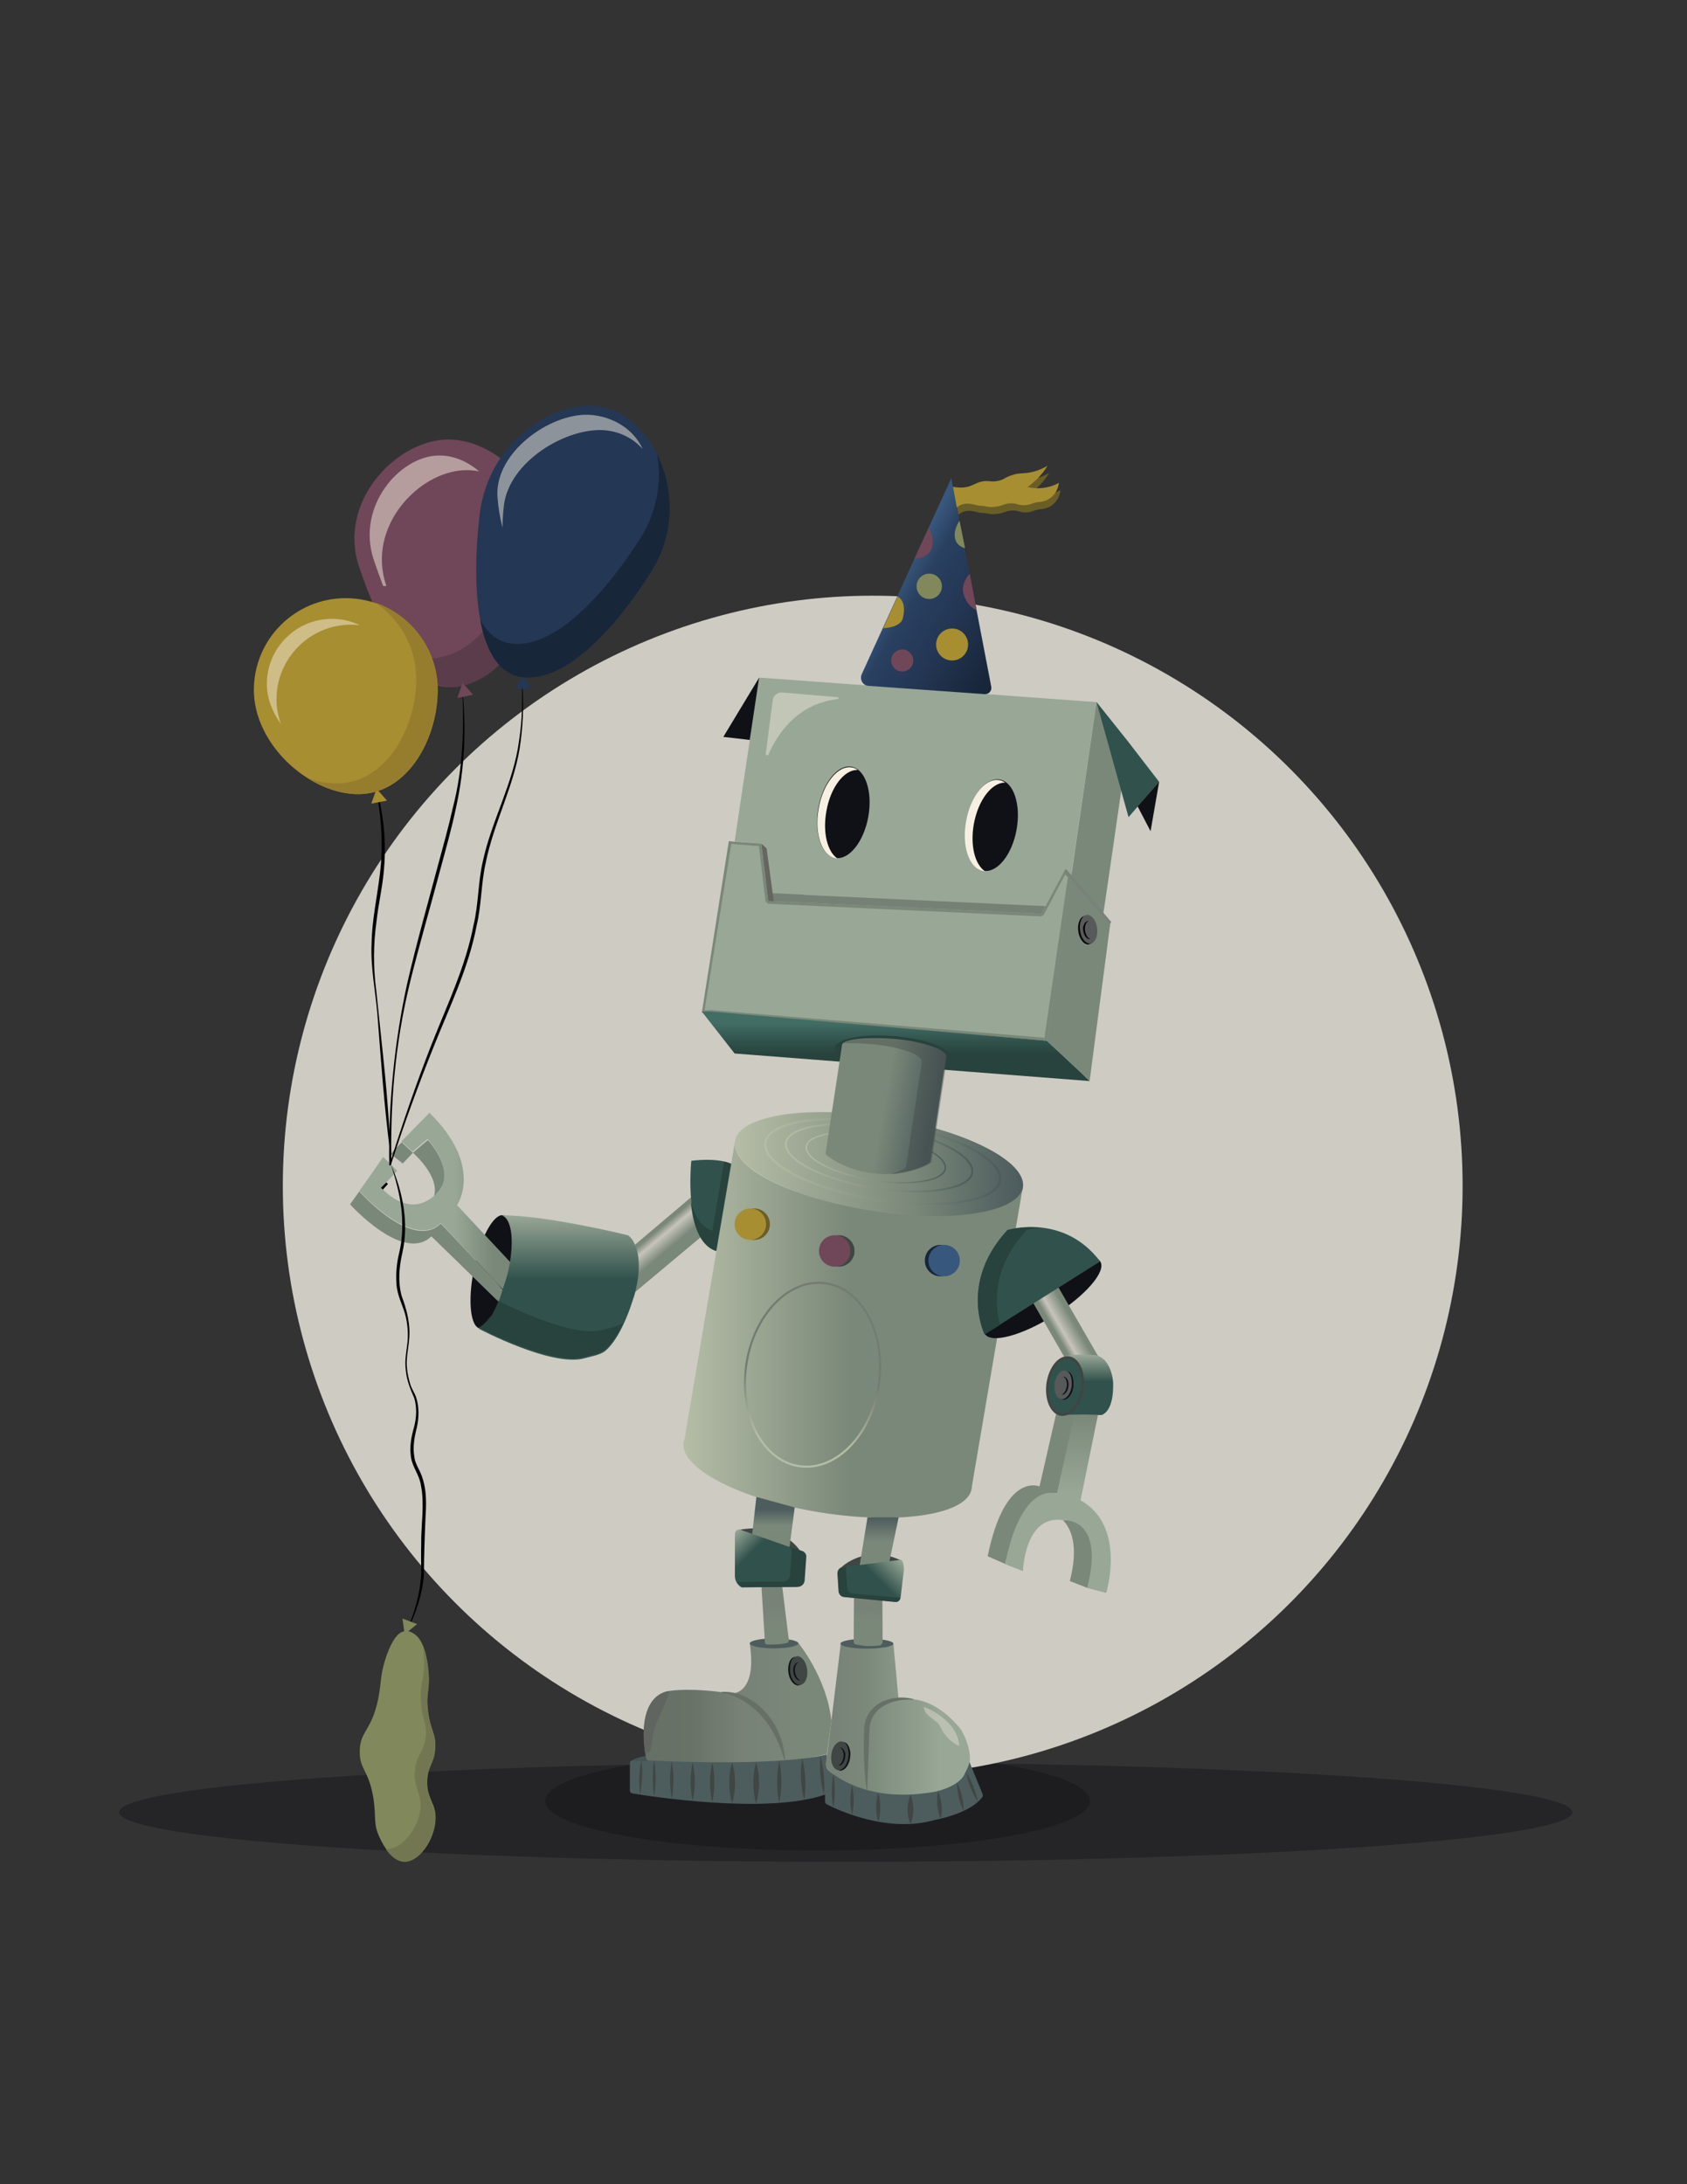 <?xml version="1.0" encoding="utf-8"?>
<!-- Generator: Adobe Illustrator 27.4.0, SVG Export Plug-In . SVG Version: 6.00 Build 0)  -->
<svg version="1.1" xmlns="http://www.w3.org/2000/svg" xmlns:xlink="http://www.w3.org/1999/xlink" x="0px" y="0px"
	 viewBox="0 0 612 792" style="enable-background:new 0 0 612 792;" xml:space="preserve">
<rect x="0" y="0" width="612" height="792" fill="#333333" stroke="none"/>
<style type="text/css">
	.st0{fill:#6A5E27;}
	.st1{opacity:0.39;fill:#101116;}
	.st2{fill:#CECBC3;}
	.st3{fill:url(#SVGID_1_);}
	.st4{fill:#101116;}
	.st5{fill:#4D5C5D;}
	.st6{fill:url(#SVGID_00000065051381919653240330000005946739275388277392_);}
	.st7{fill:none;stroke:#FFFFFF;stroke-width:1.053;stroke-miterlimit:10;}
	.st8{fill:#99A797;}
	.st9{fill:#7A8879;}
	.st10{fill:none;}
	.st11{fill:url(#SVGID_00000136401513190006790280000003376960990128465306_);}
	
		.st12{fill:none;stroke:url(#SVGID_00000079481195402928904620000010200613213234837154_);stroke-width:0.815;stroke-miterlimit:10;}
	
		.st13{fill:none;stroke:url(#SVGID_00000070086220915699609580000003123123982965308051_);stroke-width:0.647;stroke-miterlimit:10;}
	
		.st14{fill:none;stroke:url(#SVGID_00000140726475419341165990000006343704829705338015_);stroke-width:0.482;stroke-miterlimit:10;}
	.st15{fill:url(#SVGID_00000116943512685937954930000006516396293764555948_);}
	.st16{fill:#3F4643;}
	.st17{fill:url(#SVGID_00000181766870600967114100000001600007007409133715_);}
	.st18{fill:url(#SVGID_00000023967428784076679510000015758803053516134285_);}
	.st19{fill:url(#SVGID_00000075131615639889939730000006562575563366108070_);}
	.st20{fill:none;stroke:#000000;stroke-width:1.036;stroke-linejoin:bevel;stroke-miterlimit:10;}
	.st21{fill:none;stroke:#000000;stroke-width:1.078;stroke-linejoin:bevel;stroke-miterlimit:10;}
	.st22{fill:url(#SVGID_00000112603782583098122010000003102674889446340799_);}
	.st23{fill:#31524C;}
	.st24{fill:url(#SVGID_00000084491787353621665950000014825655320090801599_);}
	.st25{fill:url(#SVGID_00000093890304448446963790000011995578448065195416_);}
	.st26{fill:url(#SVGID_00000031887408755709963140000014780055417660988830_);}
	.st27{fill:none;stroke:#000000;stroke-width:1.207;stroke-miterlimit:10;}
	.st28{fill:url(#SVGID_00000142137018689364613070000011861519032274273202_);}
	.st29{fill:#704758;}
	.st30{fill:#5B3C4B;}
	.st31{fill:#243755;}
	.st32{fill:#A78E31;}
	.st33{fill:#81885B;}
	.st34{fill:url(#SVGID_00000116918411532720853090000012463398786966244236_);}
	.st35{opacity:0.23;}
	.st36{fill:url(#SVGID_00000039093389761406949320000015244838624892471194_);}
	.st37{fill:#28423D;}
	.st38{fill:url(#SVGID_00000031170153303965212060000014024020416607295390_);}
	.st39{fill:#F7F0E2;}
	.st40{fill:url(#SVGID_00000001636026013575386360000004636357896139246514_);}
	.st41{fill:#31524C;stroke:#3F4643;stroke-miterlimit:10;}
	.st42{fill:url(#SVGID_00000141444781052934125090000017958309212954369460_);}
	.st43{fill:url(#SVGID_00000026123984079931779450000000113345411848594104_);}
	.st44{fill:url(#SVGID_00000083790342407634125160000011229028958207451283_);}
	.st45{opacity:0.48;fill:#F7F0E2;}
	.st46{opacity:0.51;fill:#F7F0E2;}
	.st47{fill:#727752;}
	.st48{opacity:0.5;fill:#F7F0E2;}
	.st49{fill:#967D2E;}
	.st50{fill:#18263A;}
	.st51{fill:none;stroke:#788277;stroke-linejoin:round;stroke-miterlimit:10;}
	.st52{fill:#58595B;}
	.st53{fill:#65665F;}
	.st54{opacity:0.39;fill:#3F4643;}
	.st55{fill:#677066;}
	.st56{fill:#38577C;}
	.st57{fill:#485454;}
	.st58{opacity:0.36;fill:#F7F0E2;}
	.st59{opacity:0.42;fill:#F7F0E2;}
	.st60{fill:url(#SVGID_00000058575000723506333570000013473906960506251433_);}
	.st61{fill:#60665F;}
	.st62{opacity:0.31;}
	.st63{fill:none;stroke:url(#SVGID_00000170269488233860526900000012985074625122479257_);stroke-width:0.75;stroke-miterlimit:10;}
</style>
<g id="Layer_1">
	<path class="st0" d="M346.3,179.1c1.1,0.2,2.9,0.5,4.9,0.1c2.5-0.5,3-1.4,5.6-2c2.7-0.5,3,0.3,5.7-0.2c2.6-0.5,2.5-1.3,5.5-2.2
		c2.9-0.9,3.7-0.3,6.8-1c1.4-0.3,3.4-0.9,5.8-2.3c-0.9,1.5-2.2,3.3-4.1,5.1c-1.1,1-2.1,1.9-3.1,2.6c1.3,0.3,3.3,0.6,5.7,0.3
		c2.5-0.3,4.4-1.1,5.6-1.8c0,0.5-0.4,3.6-3.2,5.6c-1.3,0.9-2.6,1.2-3.6,1.3c-1,0.1-1.9,0.2-2.8,0.6c-0.8,0.3-1.8,0.6-2.9,0.6
		c-2,0.1-2.4-0.6-4.5-0.7c-2.8-0.1-3.3,1.1-6.6,1.3c-2.4,0.2-2.9-0.4-4.8-0.4c-1.9,0-5.2-2.1-8.6,0.6L346.3,179.1z"/>
	<ellipse class="st1" cx="306.8" cy="657.1" rx="263.6" ry="18"/>
	<ellipse class="st1" cx="296.6" cy="653" rx="98.8" ry="18"/>
	<circle class="st2" cx="316.6" cy="430" r="214"/>
	<linearGradient id="SVGID_1_" gradientUnits="userSpaceOnUse" x1="233.585" y1="618.292" x2="301.49" y2="618.292">
		<stop  offset="2.889857e-02" style="stop-color:#677066"/>
		<stop  offset="0.244" style="stop-color:#687267"/>
		<stop  offset="0.533" style="stop-color:#788277"/>
		<stop  offset="0.86" style="stop-color:#7A8879"/>
	</linearGradient>
	<path class="st3" d="M300,636.1c-6.4,1.4-42.7,8.7-65.5,2.1c0,0-5-23.4,8.6-25.1c0,0,8-1.3,22.2,1c0,0,9.5,0.7,6.7-18.1l17.5-0.4
		c0,0,10.4,12.5,12.1,28.3"/>
	<path class="st4" d="M184.5,463.8c-0.1,0.4-0.2,0.7-0.2,1c-0.1,0.5-0.2,0.9-0.4,1.4c0,0,0,0,0,0c-0.1,0.5-0.2,0.9-0.4,1.3
		c0,0,0,0,0,0c-0.1,0.3-0.2,0.6-0.3,0.9c-0.1,0.3-0.2,0.6-0.3,0.9c-2.7,8.2-6.5,13.5-9.2,12.3c-3.4-1.4-4-11.8-1.4-23
		c2.6-11.3,7.4-19.3,10.8-17.8C186.4,442.2,187.1,452.6,184.5,463.8z"/>
	<ellipse class="st5" cx="280.8" cy="595.9" rx="8.8" ry="1.8"/>
	
		<linearGradient id="SVGID_00000063592732653575925690000008806496369991019436_" gradientUnits="userSpaceOnUse" x1="281.199" y1="596.396" x2="281.199" y2="574.708">
		<stop  offset="0" style="stop-color:#7A8879"/>
		<stop  offset="0.266" style="stop-color:#7A8879"/>
		<stop  offset="0.727" style="stop-color:#788277"/>
	</linearGradient>
	<path style="fill:url(#SVGID_00000063592732653575925690000008806496369991019436_);" d="M286.2,594.5c0.1,0.6-0.3,1.2-0.9,1.3
		c-1.7,0.4-3.6,0.5-5.2,0.5c-0.1,0-0.1,0-0.2,0c-0.6,0-1.1,0-1.7,0c-0.4,0-0.7-0.3-0.7-0.7l-0.1-1.7l-1.2-19.2h7.5l2.4,19.4
		L286.2,594.5z"/>
	<path class="st7" d="M289,229.8"/>
	<polyline class="st8" points="388.5,317.9 397.8,254.6 275.4,245.7 266.5,305.1 276.2,305.9 278.7,326.7 377.8,331.3 386.3,315.4 
		386.4,315.5 	"/>
	<polygon class="st9" points="409.3,269.1 402.3,317.5 400.2,331.7 388.5,317.9 388.9,315.8 397.8,254.6 	"/>
	<polygon class="st10" points="379.8,377.4 257.4,367.4 257.3,367.2 	"/>
	
		<linearGradient id="SVGID_00000057120598466813287510000001808347357637716893_" gradientUnits="userSpaceOnUse" x1="266.533" y1="422.206" x2="371.173" y2="422.206">
		<stop  offset="0" style="stop-color:#B5BDA6"/>
		<stop  offset="0.619" style="stop-color:#7A8879"/>
		<stop  offset="0.984" style="stop-color:#4D5C5D"/>
	</linearGradient>
	<path style="fill:url(#SVGID_00000057120598466813287510000001808347357637716893_);" d="M371.1,430.6c0,0.3-0.1,0.6-0.2,0.9
		c-2.9,8.7-26.8,12.2-54.8,7.7c-27.7-4.5-49.3-15.1-49.6-24.3c0-0.4,0-0.7,0.1-1.1c1.5-9.4,26.1-13.2,55-8.6
		C350.4,409.9,372.6,421.2,371.1,430.6z"/>
	
		<linearGradient id="SVGID_00000093134886302901764810000018426798866624910259_" gradientUnits="userSpaceOnUse" x1="277.196" y1="421.23" x2="363.278" y2="421.23">
		<stop  offset="0" style="stop-color:#B5BDA6"/>
		<stop  offset="0.619" style="stop-color:#7A8879"/>
		<stop  offset="0.984" style="stop-color:#4D5C5D"/>
	</linearGradient>
	
		<path style="fill:none;stroke:url(#SVGID_00000093134886302901764810000018426798866624910259_);stroke-width:0.815;stroke-miterlimit:10;" d="
		M362.8,428.1c0,0.2-0.1,0.5-0.2,0.7c-2.3,7.1-21.9,9.9-44.6,6.2c-22.6-3.6-40.2-12.3-40.4-19.8c0-0.3,0-0.6,0-0.9
		c1.2-7.6,21.3-10.8,44.8-7C346,411.2,364,420.4,362.8,428.1z"/>
	
		<linearGradient id="SVGID_00000119820090096172012220000014424691357391741858_" gradientUnits="userSpaceOnUse" x1="284.676" y1="419.774" x2="353.034" y2="419.774">
		<stop  offset="0" style="stop-color:#B5BDA6"/>
		<stop  offset="0.619" style="stop-color:#7A8879"/>
		<stop  offset="0.984" style="stop-color:#4D5C5D"/>
	</linearGradient>
	
		<path style="fill:none;stroke:url(#SVGID_00000119820090096172012220000014424691357391741858_);stroke-width:0.647;stroke-miterlimit:10;" d="
		M352.7,425.2c0,0.2-0.1,0.4-0.1,0.6c-1.9,5.6-17.4,7.9-35.4,5c-18-2.9-31.9-9.8-32.1-15.7c0-0.2,0-0.5,0-0.7
		c1-6.1,16.9-8.5,35.6-5.5C339.3,411.8,353.6,419.1,352.7,425.2z"/>
	
		<linearGradient id="SVGID_00000129884305614061125660000004313713544043054521_" gradientUnits="userSpaceOnUse" x1="292.282" y1="419.774" x2="343.215" y2="419.774">
		<stop  offset="0" style="stop-color:#B5BDA6"/>
		<stop  offset="0.619" style="stop-color:#7A8879"/>
		<stop  offset="0.984" style="stop-color:#4D5C5D"/>
	</linearGradient>
	
		<path style="fill:none;stroke:url(#SVGID_00000129884305614061125660000004313713544043054521_);stroke-width:0.482;stroke-miterlimit:10;" d="
		M342.9,423.8c0,0.1-0.1,0.3-0.1,0.4c-1.4,4.2-12.9,5.9-26.4,3.7c-13.4-2.2-23.8-7.3-23.9-11.7c0-0.2,0-0.4,0-0.5
		c0.7-4.5,12.6-6.4,26.5-4.1C333,413.8,343.7,419.3,342.9,423.8z"/>
	
		<linearGradient id="SVGID_00000020388966967087501900000005774845888452822926_" gradientUnits="userSpaceOnUse" x1="247.977" y1="482.506" x2="370.88" y2="482.506">
		<stop  offset="0" style="stop-color:#B5BDA6"/>
		<stop  offset="0.49" style="stop-color:#7A8879"/>
	</linearGradient>
	<path style="fill:url(#SVGID_00000020388966967087501900000005774845888452822926_);" d="M370.9,431.3l-18.3,107.5v0
		c0,0.3,0,0.6-0.1,1c-1.5,9.4-26.1,13.2-55,8.6c-28.8-4.6-51-16-49.5-25.4c0-0.3,0.1-0.7,0.3-1v0l18.2-107.3
		c0,9.8,21.8,19.8,49.6,24.3C344,443.5,368,440,370.9,431.3z"/>
	<path class="st16" d="M268.3,554.7c0,0,5.4-1.1,10.8-0.1c0,0,7.6,2.3,11.2,7.8L268.3,554.7z"/>
	
		<linearGradient id="SVGID_00000021090790929915501060000000873392825428127899_" gradientUnits="userSpaceOnUse" x1="280.561" y1="561.772" x2="280.561" y2="542.771">
		<stop  offset="0" style="stop-color:#7A8879"/>
		<stop  offset="0.179" style="stop-color:#7A8879"/>
		<stop  offset="0.453" style="stop-color:#7A8879"/>
		<stop  offset="0.767" style="stop-color:#4D5C5D"/>
	</linearGradient>
	<polygon style="fill:url(#SVGID_00000021090790929915501060000000873392825428127899_);" points="274.4,542.8 272.8,556.8 
		286.3,561.8 288.3,546.6 	"/>
	<path class="st16" d="M327,565.9c0,0-4.5-2.4-10-2.5c0,0-7.4,0.6-12.1,5.2L327,565.9z"/>
	
		<linearGradient id="SVGID_00000038395726575933075780000001483586016029043371_" gradientUnits="userSpaceOnUse" x1="318.855" y1="570.788" x2="318.855" y2="550.155">
		<stop  offset="0" style="stop-color:#7A8879"/>
		<stop  offset="0.276" style="stop-color:#7A8879"/>
		<stop  offset="0.576" style="stop-color:#7A8879"/>
		<stop  offset="1" style="stop-color:#4D5C5D"/>
	</linearGradient>
	<polygon style="fill:url(#SVGID_00000038395726575933075780000001483586016029043371_);" points="314.7,550.2 311.8,568 
		321.7,570.8 326,550.2 	"/>
	
		<linearGradient id="SVGID_00000167382760580558754600000017831766054211697281_" gradientUnits="userSpaceOnUse" x1="266.395" y1="555.616" x2="288.111" y2="577.332">
		<stop  offset="0" style="stop-color:#99A797"/>
		<stop  offset="0.315" style="stop-color:#31524C"/>
	</linearGradient>
	<path style="fill:url(#SVGID_00000167382760580558754600000017831766054211697281_);" d="M269.7,575.6c-0.3,0.1-1,0.1-2-1.1
		c-0.7-0.8-1.1-1.9-1.1-3v-15.4c0-1,1-1.7,2-1.4l22,7.7c0.9,0.3,1.5,1.2,1.5,2.2l-0.6,8.5c-0.1,1.3-1.2,2.3-2.5,2.3"/>
	<path class="st20" d="M272,596"/>
	<path class="st20" d="M277.6,597.2"/>
	<path class="st20" d="M277.4,594.7"/>
	<path class="st21" d="M310,594.8"/>
	
		<ellipse transform="matrix(0.847 -0.532 0.532 0.847 -192.358 273.142)" class="st4" cx="378.1" cy="470.6" rx="24.7" ry="7.6"/>
	
		<linearGradient id="SVGID_00000063603124486297059750000004121387517372815542_" gradientUnits="userSpaceOnUse" x1="381.596" y1="484.161" x2="390.9" y2="478.79">
		<stop  offset="0.153" style="stop-color:#7A8879"/>
		<stop  offset="0.385" style="stop-color:#C7C4BB"/>
		<stop  offset="0.858" style="stop-color:#7A8879"/>
	</linearGradient>
	<path style="fill:url(#SVGID_00000063603124486297059750000004121387517372815542_);" d="M398.4,491.8l-10.7,0.5
		c-0.5-0.1-0.9,0-1.4,0.1l-12.2-21.2l9.3-5.4L398.4,491.8z"/>
	
		<ellipse transform="matrix(0.178 -0.984 0.984 0.178 -38.534 543.295)" class="st4" cx="306.1" cy="294.7" rx="16.8" ry="9.2"/>
	
		<ellipse transform="matrix(0.178 -0.984 0.984 0.178 1.063 600.053)" class="st4" cx="359.9" cy="299.4" rx="16.8" ry="9.2"/>
	<path class="st23" d="M400.5,493.4"/>
	<path class="st9" d="M390.1,512.7c0,0-5.6,0.5-6.9-0.3l-6.1,26.6c0,0-12.5-5.6-18.8,25.3l6.4,2.8c0,0,0-0.1,0-0.2
		c0-0.1,0-0.4,0.1-0.6c0.6-1.7,1.1-4.9,2.8-8.6c0,0,1.2-2.8,1.2-2.8c9.9-16.2,14.7-13.3,14.7-13.3l5.7-25L390.1,512.7"/>
	<path class="st9" d="M394.5,575.8l-6.4-2.5c3.4-13.1,0.3-19.2-2.5-22.1c0.1,0,0.2,0,0.3,0c1.5,0,4,0.2,6.2,1.8
		c4.2,3.1,4.3,9.1,4.3,12.7C396.5,567.9,396.2,571.5,394.5,575.8z"/>
	
		<linearGradient id="SVGID_00000080902009834956991980000000393144083546296223_" gradientUnits="userSpaceOnUse" x1="383.878" y1="512.474" x2="383.878" y2="577.642">
		<stop  offset="0" style="stop-color:#7A8879"/>
		<stop  offset="0.443" style="stop-color:#99A797"/>
	</linearGradient>
	<path style="fill:url(#SVGID_00000080902009834956991980000000393144083546296223_);" d="M401.3,577.6l-6.9-1.8
		c0.1-0.3,0.1-0.5,0.2-0.8c6.1-25-8.8-23.8-8.8-23.8c-0.1,0-0.2,0-0.3,0c-13.8-2-14.4,18.5-14.4,18.5l-6.4-2.5
		c0-0.1,0.1-0.6,0.1-0.9c0.8-3.6,1.6-6.7,2.5-9.3c0,0,0-0.1,0-0.1c6.8-19.5,16.1-15.2,16.1-15.2l5.7-25.8c0.2-0.6,0.4-2.1,0.6-2.8
		c0.4-1.2,8.6,0,8.6,0L392,544C408.8,553.4,401.3,577.6,401.3,577.6z"/>
	
		<linearGradient id="SVGID_00000115487926775939593360000005828337269442129326_" gradientUnits="userSpaceOnUse" x1="244.767" y1="456.469" x2="236.212" y2="446.272">
		<stop  offset="0.31" style="stop-color:#7A8879"/>
		<stop  offset="0.693" style="stop-color:#C7C4BB"/>
		<stop  offset="0.903" style="stop-color:#7A8879"/>
	</linearGradient>
	<path style="fill:url(#SVGID_00000115487926775939593360000005828337269442129326_);" d="M230.3,468.6c1.9-7.3,1.7-13.3,0-17.2
		l20.3-17.2l3.6,14.4L230.3,468.6z"/>
	<path class="st5" d="M299.4,650.7c-21,7.3-63.3,0.7-70-0.4c-0.5-0.1-0.9-0.5-0.9-1v-9.9c0-0.6,0.5-1.1,1.1-1.1h4.9
		c0,0,45.5,2.6,65.5-2.1"/>
	
		<linearGradient id="SVGID_00000001640668872819205440000000064901301862560397_" gradientUnits="userSpaceOnUse" x1="299.37" y1="623.385" x2="351.804" y2="623.385">
		<stop  offset="2.889857e-02" style="stop-color:#788277"/>
		<stop  offset="0.265" style="stop-color:#7A8879"/>
		<stop  offset="0.8" style="stop-color:#99A797"/>
	</linearGradient>
	<path style="fill:url(#SVGID_00000001640668872819205440000000064901301862560397_);" d="M310.1,597.2l0,0.2h10.4l0-0.3
		c2.2-0.2,3.6-0.8,3.6-1.1l1.9,20.5c12.9-3,22.8,10.9,22.8,10.9c3.1,5.7,3.5,10,2.7,13.2l-1.4,3.1l0,0c-3.5,5.1-10.8,6.2-10.8,6.2
		c-21.8,3.9-34.1-4-38.2-7.4c-1.1-0.9-1.6-2.8-1.6-2.8l0.6-3.5l1.5-12.2v0L305,596"/>
	<path class="st5" d="M349.5,644.1c-2.9,4.2-10.4,5.6-10.4,5.6c-21.8,3.9-34.1-4-38.2-7.4c-1.1-0.9-1.6-2.8-1.6-2.8v13.7
		c0,0.5,0.3,0.9,0.7,1.1c3.7,1.9,22,10.6,39.2,5.6c0,0,12.7-2.2,17.1-8.2c0.3-0.4,0.3-0.8,0.1-1.3l-4.7-11.5l0,0
		c-0.2,1.1-0.6,2-1.1,3"/>
	<path class="st27" d="M140.3,428.9l-1.9,2.1c-0.2-0.2,0.2,0.2,0,0L140.3,428.9L140.3,428.9z"/>
	<path class="st9" d="M158.6,432.8c-0.4,0.4-0.8,0.8-1.2,1.1c2.4-7.3-7.6-15.9-7.6-15.9l-3.7,3.9l-4.4-3.5l4-4.2l4.1,3.8l5.4-4.6
		C155.2,413.3,166.2,425.1,158.6,432.8z"/>
	<path class="st9" d="M186.1,469.6l-2.5,5.1l-27.1-26.4c-10.2,9.9-29.5-11.6-29.5-11.6l8.7-12.2l0,0l-5.3,7.6
		c0,0,19.2,21.6,29.5,11.6l20.3,21.4l3,3.6L186.1,469.6z"/>
	
		<linearGradient id="SVGID_00000070809871368312635210000016452670925666683264_" gradientUnits="userSpaceOnUse" x1="130.47" y1="435.84" x2="188.644" y2="435.84">
		<stop  offset="0.59" style="stop-color:#99A797"/>
		<stop  offset="0.827" style="stop-color:#7A8879"/>
	</linearGradient>
	<path style="fill:url(#SVGID_00000070809871368312635210000016452670925666683264_);" d="M188.6,461.4l-1.3,2.7
		c-1.2,1.6-1.9,2.9-3.6,3.9l-1.3-0.5l-22.5-24c-10.2,9.9-29.5-11.6-29.5-11.6l5.3-7.6l3.3-4.8l5.1,5l-3.9,4.2l-2,2
		c0.2,0.2,0.4,0.4,0.6,0.5c4.5,4.5,11.5,8.5,18.6,2.5c0.4-0.3,0.8-0.8,1.1-1.2c7.7-7.7-3.4-19.5-3.4-19.5l-5.4,4.6l-3.5-3.2
		l-0.6-0.5l10.2-10.4c19.8,19.4,10,33.5,10,33.5L188.6,461.4z"/>
	<g>
		<path d="M141.6,418.3c-2.2-16.7-3.4-33.8-4.7-50.6c-0.7-8.4-2.5-16.9-2.1-25.4c0.1-8.5,2-16.9,3-25.3c1.4-11.1,0.5-22.5-2-33.5
			l0.1,0c3.3,10.8,4.5,22.4,3.2,33.7c-0.6,5.7-1.9,11.2-2.5,16.8c-1.2,8.4-1.2,16.9-0.1,25.2C138.4,378.3,141.1,399.3,141.6,418.3
			L141.6,418.3z"/>
	</g>
	<g>
		<path d="M167.6,249.2c1.7,14.6,1,29.5-2.2,43.8c-1.5,7.2-3.5,14.3-5.4,21.3c-3.3,12.5-8.4,30.1-11.4,42.5
			c-5.2,21.4-7.1,43.4-6.6,65.4c0,0-0.6-0.1-0.6-0.1c4.6-14.7,9.6-29.2,15.2-43.5c5.6-14.2,12.3-28.1,15.2-43.2
			c1.8-7.5,1.6-15.3,3.3-22.8c3.2-15.1,11.2-28.7,13.2-44c1.2-7.6,1.3-15.4,0.9-23c0.9,7.6,0.7,15.4-0.3,23.1
			c-1.8,15.3-9.7,29.1-12.7,44.2c-1.7,7.5-1.5,15.3-3.3,22.8c-2.9,15.2-9.7,29.2-15.4,43.4c-5.7,14.2-11,28.7-15.7,43.3
			c-0.1,0.3-0.6,0.3-0.6-0.1c-0.3-22,1.8-44.1,6.5-65.6c3.3-14.3,7.3-28.4,11.1-42.6c1.9-7.1,3.9-14.1,5.5-21.3
			C168,278.6,168.5,263.3,167.6,249.2L167.6,249.2z"/>
	</g>
	<g>
		<path d="M141.8,422.2c4.3,9.9,6.6,21.2,4.2,31.9c-1.2,5.2-1.7,10.6-0.3,15.8c1.9,5,3.3,10.5,2.7,16c-0.3,3.6-1.2,7.1-0.7,10.7
			c0.2,1.8,0.6,3.5,1.1,5.2c0.5,1.8,1.6,3.2,2.2,5c1.1,3.5,1,7.3,0.2,10.9c-0.9,3.5-1.5,7-0.9,10.5c0.2,1.8,1,3.3,1.8,4.9
			c2.5,5,2.7,10.7,2.3,16.2c-0.3,7.2-0.6,14.4-0.6,21.6c-0.6,7.3-2.9,14.3-6.3,20.7l-0.1-0.1c3-6.5,5-13.6,5.4-20.7
			c0-3.6-0.1-7.2,0-10.8c-0.1-7.1,1.3-14.5-0.1-21.4c-0.5-3.7-3.1-6.6-3.6-10.2c-0.6-3.7,0.1-7.4,1.1-10.9c0.9-3.4,1.1-7.1,0.1-10.5
			c-1.5-3.4-2.8-6.5-3.1-10.3c-0.5-3.6,0.4-7.3,0.7-10.8c0.2-3.6-0.2-7.2-1.3-10.6c-1.2-3.4-2.8-6.8-2.8-10.5
			c-0.2-3.6,0.2-7.3,1.1-10.9c0.8-3.5,1.1-7,1-10.6C145.9,436.1,143.9,428.7,141.8,422.2L141.8,422.2z"/>
	</g>
	<path class="st29" d="M130.3,205.6c7.1,21.2,19.6,46.1,35,43.4c17.1-3,27.1-21.3,31.3-46.2c4.1-24.4-16.7-44.2-35-43.4
		S122.4,182.1,130.3,205.6z"/>
	<path class="st30" d="M197.4,202.8c-4.1,24.9-14.1,43.2-31.2,46.2c-9,1.6-17-6.3-23.5-17.3c4.8,5,10.1,7.9,15.9,6.9
		c17.1-3,27.1-21.3,31.3-46.2c1.4-8.4-0.1-16.2-3.5-22.8C194.4,177.5,199.6,189.4,197.4,202.8z"/>
	<path class="st31" d="M174,186.6c-3.3,28.2-0.6,56.6,15.1,58.9c16.1,2.3,34.7-18.5,47.2-38.3c15-24,2.1-53.2-15.1-58.9
		C204,142.6,177.3,158.6,174,186.6z"/>
	<path class="st32" d="M158.8,250.2c0,18.4-11.9,39.9-31.8,37.6c-17.4-2-34.9-19.2-34.9-37.6s14.9-33.3,33.3-33.3
		S158.8,231.8,158.8,250.2z"/>
	<path class="st33" d="M130.5,635.2c0,6.7,3.3,6.4,5,17.1c1,6.9-0.1,8.9,2,13.5c0.5,1.2,4,9.1,9.2,9.2c5.4,0.2,11-8,11.3-15.2
		c0.3-6.1-3.4-7.5-3-14.5c0.4-5.5,2.6-5.8,2.9-11.5c0.3-5.5-1.7-6-2.6-13.3c-0.9-7.2,1-7.7,0-15.9c-1.1-9.1-3.8-11.4-5.3-12.3
		c-0.6-0.4-1.8-1.1-3.3-0.8c-1.3,0.2-3.8,1.2-6.6,9.2c-2.3,6.7-1.7,9.4-2.9,15.3C134.8,627.8,130.5,627.6,130.5,635.2z"/>
	<polygon class="st33" points="151.3,588.9 146,586.9 146.8,592.6 	"/>
	<polygon class="st32" points="136.6,286 140.4,290.3 134.7,291.4 	"/>
	<polygon class="st29" points="167.8,247.6 171.6,251.9 165.9,253.1 	"/>
	<polygon class="st31" points="189.7,244.9 192.6,249.8 186.8,249.8 	"/>
	<polygon class="st4" points="275.4,245.7 262.4,267.2 272,268.3 	"/>
	<polygon class="st23" points="397.8,254.6 409.4,296.3 420.5,283.5 409.4,269.1 	"/>
	<polygon class="st4" points="420.5,283.5 417.4,301.4 412.7,292.4 	"/>
	
		<linearGradient id="SVGID_00000059993154850354674920000008198762909811264130_" gradientUnits="userSpaceOnUse" x1="324.987" y1="208.295" x2="369.098" y2="233.763">
		<stop  offset="3.590544e-02" style="stop-color:#38577C"/>
		<stop  offset="0.198" style="stop-color:#294060"/>
		<stop  offset="0.488" style="stop-color:#243755"/>
		<stop  offset="0.92" style="stop-color:#18263A"/>
	</linearGradient>
	<path style="fill:url(#SVGID_00000059993154850354674920000008198762909811264130_);" d="M345.1,173.4l14.5,75.6
		c0.3,1.5-0.9,2.8-2.4,2.7l-42.1-3c-2.1-0.1-3.3-2.3-2.5-4.2L345.1,173.4z"/>
	<path class="st29" d="M336.9,191.4c0,0,2.6,4,0.9,7.9c0,0-1.7,3.4-6,3.1L336.9,191.4z"/>
	<path class="st32" d="M325.6,216.3c0,0,3.7,1.5,1.8,8.3c0,0-0.7,2.8-7,3.2L325.6,216.3z"/>
	<path class="st29" d="M351.8,208c0,0-3,3-2.4,6.7c0,0,0.6,4.5,4.9,6.6L351.8,208z"/>
	<circle class="st33" cx="337.1" cy="212.6" r="4.6"/>
	<circle class="st32" cx="345.4" cy="233.7" r="5.8"/>
	<circle class="st29" cx="327.3" cy="239.5" r="4"/>
	<path class="st33" d="M348.1,188.8c0,0-2.2,3.1-1.7,6c0,0,0,2.9,3.7,4L348.1,188.8z"/>
	<path class="st32" d="M345.7,176.5c1.1,0.2,2.9,0.5,4.9,0.1c2.5-0.5,3-1.4,5.6-2c2.7-0.5,3,0.3,5.7-0.2c2.6-0.5,2.5-1.3,5.5-2.2
		c2.9-0.9,3.7-0.3,6.8-1c1.4-0.3,3.4-0.9,5.8-2.3c-0.9,1.5-2.2,3.3-4.1,5.1c-1.1,1-2.1,1.9-3.1,2.6c1.3,0.3,3.3,0.6,5.7,0.3
		c2.5-0.3,4.4-1.1,5.6-1.8c0,0.5-0.4,3.6-3.2,5.6c-1.3,0.9-2.6,1.2-3.6,1.3c-1,0.1-1.9,0.2-2.8,0.6c-0.8,0.3-1.8,0.6-2.9,0.6
		c-2,0.1-2.4-0.6-4.5-0.7c-2.8-0.1-3.3,1.1-6.6,1.3c-2.4,0.2-2.9-0.4-4.8-0.4c-1.9,0-5.2-2.1-8.6,0.6L345.7,176.5z"/>
	<polygon class="st35" points="384.1,328.8 378.8,338.7 279.7,334 278.5,323.8 291.7,324.4 291.7,324.5 	"/>
	<g>
		<polygon class="st8" points="257.3,366.7 257.2,366.9 255.2,366.7 264.8,305.5 275.7,306.3 278.2,326.7 278.7,327.2 377.8,331.8 
			378.3,331.5 386.4,316.2 388,318.1 379.4,376.9 		"/>
		<path class="st9" d="M265.3,306l1.2,0.1l8.8,0.7l2.4,20l0.9,0.9l99.1,4.6l0.9-0.5l7.8-14.7l1,1.1l-8.5,58.1l-121.7-10.1l-0.1,0.2
			l-1.5-0.1L265.3,306 M264.4,305l-9.8,62.2l2.8,0.2l-0.1-0.2l122.6,10.2l8.7-59.5l-2.1-2.5l-0.2,0l-8.5,15.9l-99.1-4.6l-2.5-20.8
			l-9.7-0.7L264.4,305L264.4,305z"/>
	</g>
	
		<linearGradient id="SVGID_00000123420852615750093830000000855501321380655801_" gradientUnits="userSpaceOnUse" x1="324.978" y1="366.828" x2="324.978" y2="391.96">
		<stop  offset="0.168" style="stop-color:#416D64"/>
		<stop  offset="0.425" style="stop-color:#31524C"/>
		<stop  offset="0.624" style="stop-color:#28423D"/>
		<stop  offset="0.92" style="stop-color:#28423D"/>
	</linearGradient>
	<path style="fill:url(#SVGID_00000123420852615750093830000000855501321380655801_);" d="M395.3,392L266.5,382l-11.9-15.2h1.7
		c0.9,0,1.8,0,2.7,0.1l120.8,10.5l12.1,11.3L395.3,392z"/>
	<polygon class="st10" points="402.8,334.7 395.3,392 402.8,334.7 	"/>
	<g>
		<polygon class="st9" points="392.2,388.4 380.4,377.2 388.9,319.1 402.2,334.9 394.9,390.9 		"/>
		<path class="st9" d="M389.2,320.3l10.2,12.1l2.3,2.7l-7.2,54.9l-2-1.9l-11.7-11L389.2,320.3 M388.5,317.9l-8.7,59.5l12.1,11.3
			l3.4,3.2l7.5-57.2l-2.6-3L388.5,317.9L388.5,317.9z"/>
	</g>
	<polyline class="st10" points="386.2,315.2 386.4,315.5 388.5,317.9 	"/>
	
		<ellipse transform="matrix(0.178 -0.984 0.984 0.178 -9.848 666.54)" class="st10" cx="394.2" cy="339.2" rx="4.5" ry="2.9"/>
	
		<ellipse transform="matrix(8.428095e-02 -0.996 0.996 8.428095e-02 -83.501 672.519)" class="st37" cx="324.2" cy="381.7" rx="6.1" ry="21.2"/>
	
		<linearGradient id="SVGID_00000124879348229818657860000004093052341963411594_" gradientUnits="userSpaceOnUse" x1="302.008" y1="397.789" x2="340.364" y2="404.552">
		<stop  offset="0" style="stop-color:#7A8879"/>
		<stop  offset="0.179" style="stop-color:#7A8879"/>
		<stop  offset="0.484" style="stop-color:#7A8879"/>
		<stop  offset="0.939" style="stop-color:#4D5C5D"/>
	</linearGradient>
	<path style="fill:url(#SVGID_00000124879348229818657860000004093052341963411594_);" d="M341.4,380.9c1,0.7,2,1.3,1.8,2.5
		l-5.7,37.9v0c-0.1,0.7-9,5.2-19.5,4.3c-10.5-0.8-18.6-6.6-18.5-7.3l6-39.6v0c0.9-1.9,9.6-2.8,19.6-1.9
		C332.2,377.4,339.2,379.4,341.4,380.9z"/>
	<path class="st23" d="M357.2,483.8c0,0-9.2-18.5,7.9-37.4c0.1-0.1,0.2-0.2,0.3-0.4c0,0,20.3-6.3,33.7,11.4"/>
	<path class="st39" d="M353.3,298.7c-1.4,7.7,0.3,14.7,4,17.2c-0.2,0-0.4,0-0.7-0.1c-5-0.9-7.8-9-6.1-18.1
		c1.6-9.1,7.1-15.8,12.1-14.8c0.8,0.1,1.5,0.5,2.1,0.9C359.9,283.6,354.9,290,353.3,298.7z"/>
	<path class="st39" d="M299.8,294.1c-1.4,7.7,0.3,14.7,4,17.2c-0.2,0-0.4,0-0.7-0.1c-5-0.9-7.8-9-6.1-18.1
		c1.6-9.1,7.1-15.8,12.1-14.8c0.8,0.1,1.5,0.5,2.1,0.9C306.4,278.9,301.3,285.4,299.8,294.1z"/>
	
		<linearGradient id="SVGID_00000137819048117014208900000014770736450206907827_" gradientUnits="userSpaceOnUse" x1="393.048" y1="491.201" x2="393.048" y2="513.13">
		<stop  offset="0" style="stop-color:#99A797"/>
		<stop  offset="0.443" style="stop-color:#31524C"/>
	</linearGradient>
	<path style="fill:url(#SVGID_00000137819048117014208900000014770736450206907827_);" d="M403.8,501.1c0,0.6,0.6,9.8-3.9,11.9
		c-0.7,0.3-2.7-0.1-6.8-0.1c-3.1,0-7.3,0.2-7.9,0c-3.6-1.5-3.2-7.2-2.8-11.8c0.1-0.6-1-7.1,3.8-9.1c2.4-1,5.7-0.8,10-0.7
		c0.6,0,1.5,0.1,2.6,0.5c0,0,1,0.5,1.9,1.4C403.5,496.1,403.8,501.1,403.8,501.1z"/>
	<path class="st41" d="M392.6,503.4c-0.7,4.9-3.3,8.8-6.2,9.4c-0.5,0.1-0.9,0.1-1.4,0.1c-3.4-0.5-5.6-5.4-4.9-11.1
		c0.7-4.9,3.3-8.8,6.2-9.4c0.5-0.1,0.9-0.1,1.4-0.1c1.9,0.2,3.4,1.9,4.3,4.2C392.7,498.4,392.9,500.9,392.6,503.4z"/>
	<path class="st9" d="M413.4,565.3"/>
	
		<linearGradient id="SVGID_00000036251111674387900790000008581438518484222356_" gradientUnits="userSpaceOnUse" x1="202.648" y1="440.631" x2="202.648" y2="492.896">
		<stop  offset="0" style="stop-color:#99A797"/>
		<stop  offset="0.443" style="stop-color:#31524C"/>
	</linearGradient>
	<path style="fill:url(#SVGID_00000036251111674387900790000008581438518484222356_);" d="M182.6,466.8c0.3-0.8,1.2-3.7,1.4-4.4
		c2.9-11.6,1.8-20.6-2-21.7c15.6-0.2,45.8,7.2,45.8,7.2c1.1,0.8,2,2,2.6,3.6c1.7,3.9,1.9,9.9,0,17.2c-0.2,0.8-0.4,1.5-0.7,2.3
		c-2.9,9.3-6.7,16.1-10.2,18.9c-1.8,1.5-5.8,2.1-7.4,2.6c-11.8,3.4-38.4-10.7-38.4-10.7c1.1-0.2,2.9-2.1,3.5-2.9
		c0.3-0.3,0.5-0.6,0.7-0.8c0.3-0.4,0.7-0.7,0.9-1.2c0-0.1,0.1-0.2,0.1-0.2c0.4-0.6,0.7-1.3,0.9-2c0.3-0.8,0.7-1.6,0.7-1.6
		c0.2-0.4,0.8-2.3,1-2.8"/>
	<line class="st10" x1="300" y1="636.1" x2="299.4" y2="650.7"/>
	<ellipse class="st5" cx="314.5" cy="596" rx="9.6" ry="1.8"/>
	
		<linearGradient id="SVGID_00000076598811051688252190000008423977498129047950_" gradientUnits="userSpaceOnUse" x1="315.012" y1="596.864" x2="315.012" y2="577.48" gradientTransform="matrix(0.999 4.504792e-02 -4.504792e-02 0.999 26.771 -13.595)">
		<stop  offset="0" style="stop-color:#7A8879"/>
		<stop  offset="0.456" style="stop-color:#7A8879"/>
		<stop  offset="0.738" style="stop-color:#788277"/>
	</linearGradient>
	<path style="fill:url(#SVGID_00000076598811051688252190000008423977498129047950_);" d="M320.2,595.2c0,0.8-0.6,1.5-1.3,1.5
		c-1.3,0.1-2.6,0.2-4.3,0.2c-1.4-0.1-2.9-0.4-4.2-0.6c-0.4-0.1-0.7-0.5-0.7-1l0-0.9l0.1-16l10.3-0.6l0.1,17.2L320.2,595.2z"/>
	
		<linearGradient id="SVGID_00000172424799243246851700000016104558948076982410_" gradientUnits="userSpaceOnUse" x1="306.124" y1="564.309" x2="323.447" y2="581.633" gradientTransform="matrix(-1 0 0 1 631.789 0)">
		<stop  offset="0" style="stop-color:#99A797"/>
		<stop  offset="0.443" style="stop-color:#31524C"/>
	</linearGradient>
	<path style="fill:url(#SVGID_00000172424799243246851700000016104558948076982410_);" d="M303.9,570.4l0.4,6.5c0.1,1.1,0.9,2,2,2.1
		l18.6,1.8c0.9,0.1,1.7-0.6,1.8-1.5l1.2-9.9c0.1-1.1-0.2-4-1.3-3.8l-21.2,2.7C304.5,568.6,303.9,569.4,303.9,570.4z"/>
	<path class="st45" d="M130.5,226.7c-1-0.1-2.1-0.2-3.1-0.2c-15,0-27.1,12.2-27.1,27.1c0,3,0.6,6,1.6,8.9c-3.1-4.3-5.1-9.3-5.1-14.5
		c0-13,10.6-23.6,23.6-23.6C124,224.4,127.4,225.2,130.5,226.7z"/>
	<path class="st46" d="M173.8,170.9c-1.8-0.3-3.7-0.5-5.5-0.4c-16.5,0.7-35.4,20.5-28.2,41.8c0,0,0,0.1,0,0.2h-1.1
		c-1.3-3.4-2.5-6.8-3.6-10.1c-5.9-19,9.5-36.6,23.1-37.2C163.8,164.9,169.2,167,173.8,170.9z"/>
	<path class="st47" d="M157.9,659.9c-0.3,7.2-5.9,15.4-11.3,15.2c-2.8-0.1-5.1-2.4-6.7-4.7c0.1,0,0.2,0,0.3,0
		c5.3,0.5,11.5-7.2,12.3-14.4c0.7-6-2.9-7.7-1.9-14.7c0.7-5.4,3-5.6,3.8-11.2c0.7-5.4-1.3-6.1-1.7-13.4c-0.4-7.3,1.5-7.6,1.1-15.8
		c-0.1-1.4-0.2-2.7-0.4-3.8c0.7,1.8,1.4,4.2,1.8,7.6c1,8.2-0.9,8.6,0,15.8c0.9,7.3,2.9,7.8,2.6,13.3c-0.3,5.7-2.6,6-2.9,11.5
		C154.5,652.5,158.1,653.8,157.9,659.9z"/>
	<path class="st48" d="M233.1,162.8c-3.4-3.9-8.4-6.4-13.9-6.8c-13.8-1-34.5,11.3-36.4,27.3c-0.3,2.7-0.5,5.4-0.5,8
		c-0.9-3.4-1.5-7-1.8-10.7c-1.4-15.6,17.2-29.6,31.4-30.2C220.8,150.1,229.8,155.1,233.1,162.8z"/>
	<path class="st49" d="M158.7,250.2c0,18.4-11.9,39.9-31.8,37.6c-5.3-0.6-10.6-2.6-15.4-5.7c2.5,0.9,5.1,1.6,7.7,1.8
		c19.8,2.3,31.8-19.2,31.8-37.6c0-11.6-5.9-21.8-14.9-27.8C149.3,223,158.7,235.5,158.7,250.2z"/>
	<path class="st50" d="M236.3,207.2c-12.4,19.9-31.1,40.7-47.2,38.3c-8.1-1.2-12.8-9.3-14.9-20.8c2.6,4.8,6.2,7.9,11,8.6
		c16.1,2.3,34.7-18.5,47.2-38.3c6.2-9.9,7.6-20.7,6-30.3C244.3,176.6,245.3,192.9,236.3,207.2z"/>
	<line class="st51" x1="386.4" y1="315.5" x2="402.8" y2="334.7"/>
	<path class="st5" d="M511.2,196.7"/>
	<g>
		<path class="st16" d="M232.7,638.2c0.5,4.2,0.3,8.4-0.5,12.5C231.7,646.5,231.8,642.4,232.7,638.2L232.7,638.2z"/>
	</g>
	<g>
		<path class="st16" d="M237.3,638.4c0.7,4.4,0.7,8.7,0,13.1C236.7,647.1,236.7,642.7,237.3,638.4L237.3,638.4z"/>
	</g>
	<g>
		<path class="st16" d="M243.7,638.6c0.8,4.5,0.8,9.1,0,13.6C242.9,647.7,242.9,643.2,243.7,638.6L243.7,638.6z"/>
	</g>
	<g>
		<path class="st16" d="M251.3,639.1c1,4.6,1,9.3,0,13.9C250.3,648.5,250.3,643.7,251.3,639.1L251.3,639.1z"/>
	</g>
	<g>
		<path class="st16" d="M258.4,639c1,4.8,1,9.8,0,14.6C257.3,648.8,257.3,643.8,258.4,639L258.4,639z"/>
	</g>
	<g>
		<path class="st16" d="M265.6,639c1.4,4.9,1.4,10.1,0,15C264.2,649.1,264.2,643.8,265.6,639L265.6,639z"/>
	</g>
	<g>
		<path class="st16" d="M274.3,638.8c1.4,5,1.4,10.3,0,15.3C272.9,649.1,273,643.8,274.3,638.8L274.3,638.8z"/>
	</g>
	<g>
		<path class="st16" d="M282.7,638.4c1,5.1,1,10.3,0,15.4C281.6,648.7,281.7,643.4,282.7,638.4L282.7,638.4z"/>
	</g>
	<g>
		<path class="st16" d="M291,637.6c1.3,4.9,1.5,10,0.8,15C290.4,647.8,290.2,642.6,291,637.6L291,637.6z"/>
	</g>
	<g>
		<path class="st16" d="M297.6,636.6c1.2,4.7,1.7,9.4,1.3,14.2C297.7,646.2,297.2,641.4,297.6,636.6L297.6,636.6z"/>
	</g>
	<path class="st4" d="M389.4,502.8c-0.3,2.5-1.7,4.4-3.1,4.7c-0.2,0.1-0.5,0.1-0.7,0c-1.7-0.2-2.8-2.7-2.4-5.6
		c0.3-2.5,1.7-4.4,3.1-4.7c0.2-0.1,0.4-0.1,0.7,0c1,0.1,1.7,0.9,2.1,2.1C389.4,500.3,389.5,501.6,389.4,502.8z"/>
	<path class="st52" d="M388.8,502.6c-0.3,2.5-1.7,4.4-3.1,4.7c-0.2,0.1-0.5,0.1-0.7,0c-1.7-0.2-2.8-2.7-2.4-5.6
		c0.3-2.5,1.7-4.4,3.1-4.7c0.2-0.1,0.4-0.1,0.7,0c1,0.1,1.7,0.9,2.1,2.1C388.8,500.1,388.9,501.3,388.8,502.6z"/>
	<path class="st4" d="M387.6,502.7c-0.2,1.6-1.1,2.8-2,3c-0.1,0-0.3,0-0.4,0c-0.1,0-0.1,0-0.2,0c0.9-0.2,1.7-1.4,2-3
		c0.1-0.8,0-1.6-0.2-2.2c-0.2-0.7-0.7-1.2-1.2-1.3c0,0,0,0,0,0c0.1,0,0.3,0,0.4,0c0.6,0.1,1.1,0.6,1.4,1.4
		C387.6,501.1,387.7,501.9,387.6,502.7z"/>
	<path d="M391.2,337.7c0.3,2.5,1.7,4.4,3.1,4.7c0.2,0.1,0.5,0.1,0.7,0c1.7-0.2,2.8-2.7,2.4-5.6c-0.3-2.5-1.7-4.4-3.1-4.7
		c-0.2-0.1-0.4-0.1-0.7,0c-1,0.1-1.7,0.9-2.1,2.1C391.1,335.2,391,336.4,391.2,337.7z"/>
	<path class="st52" d="M391.8,337.4c0.3,2.5,1.7,4.4,3.1,4.7c0.2,0.1,0.5,0.1,0.7,0c1.7-0.2,2.8-2.7,2.4-5.6
		c-0.3-2.5-1.7-4.4-3.1-4.7c-0.2-0.1-0.4-0.1-0.7,0c-1,0.1-1.7,0.9-2.1,2.1C391.7,334.9,391.6,336.2,391.8,337.4z"/>
	<path d="M393,337.5c0.2,1.6,1.1,2.8,2,3c0.1,0,0.3,0,0.4,0c0.1,0,0.1,0,0.2,0c-0.9-0.2-1.7-1.4-2-3c-0.1-0.8,0-1.6,0.2-2.2
		c0.2-0.7,0.7-1.2,1.2-1.3c0,0,0,0,0,0c-0.1,0-0.3,0-0.4,0c-0.6,0.1-1.1,0.6-1.4,1.4C392.9,336,392.8,336.7,393,337.5z"/>
	<path class="st37" d="M377.4,445.2c-3.1,0.3-5.1,0.9-5.1,0.9c-0.1,0.1-0.2,0.2-0.3,0.4c-12.6,13.9-10.9,27.6-9.2,33.9l-5.6,3.5
		c0,0-9.2-18.5,7.9-37.4c0.1-0.1,0.2-0.2,0.3-0.4C365.4,446.1,370.6,444.5,377.4,445.2z"/>
	<path class="st23" d="M265.3,422c0,0-4.2-2.3-14.5-1.1c0,0-3.1,28.6,9.1,32.7L265.3,422z"/>
	<path class="st37" d="M265.1,422l-5.4,31.6c-6.1-2-8.4-10.2-9.1-17.8c1.3,4.9,3.7,9.1,7.8,10.5l4.3-25.1
		C264.4,421.6,265.1,422,265.1,422z"/>
	<g>
		<path class="st16" d="M302.3,643.4c0.7,4,0.7,8.1,0,12.1C301.6,651.5,301.6,647.4,302.3,643.4L302.3,643.4z"/>
	</g>
	<g>
		<path class="st16" d="M309.1,647.3c0.8,3.6,0.8,7.3,0,10.9C308.3,654.6,308.3,650.9,309.1,647.3L309.1,647.3z"/>
	</g>
	<g>
		<path class="st16" d="M318.6,650.1c1,3.4,1,7.2,0,10.6C317.6,657.2,317.6,653.5,318.6,650.1L318.6,650.1z"/>
	</g>
	<g>
		<path class="st16" d="M330.3,650.8c1.4,3.4,1.4,7.3,0,10.8C328.9,658.1,328.9,654.2,330.3,650.8L330.3,650.8z"/>
	</g>
	<g>
		<path class="st16" d="M340.3,649.5c1.4,3.2,1.7,6.7,1,10.1C340,656.4,339.6,652.9,340.3,649.5L340.3,649.5z"/>
	</g>
	<g>
		<path class="st16" d="M347.2,646.4c1.6,3.2,2.4,6.7,2.4,10.3C348,653.5,347.2,650,347.2,646.4L347.2,646.4z"/>
	</g>
	<line class="st5" x1="350" y1="643.6" x2="353.8" y2="654.3"/>
	<g>
		<path class="st16" d="M350.5,642.6c2.1,3.4,3.5,7,4.3,10.9C352.7,650.1,351.2,646.5,350.5,642.6L350.5,642.6z"/>
	</g>
	<polygon class="st53" points="276.2,305.9 278.1,307.6 280.7,326.8 278.7,326.7 	"/>
	<path class="st54" d="M343.6,383.5l-5.7,37.9v0c0,0.6-6.5,3.9-14.9,4.4c3.5-1.1,5.7-2.3,5.7-2.7v0l5.7-37.9
		c0.2-1.1-0.8-1.8-1.8-2.5c-2.2-1.5-9.2-3.5-16.4-4.1c-3.6-0.3-7-0.4-10-0.3c2.1-1.5,10.1-2.2,19.1-1.4c7.2,0.6,14.2,2.6,16.4,4.1
		C342.8,381.7,343.8,382.3,343.6,383.5z"/>
	<path class="st4" d="M308.4,637.3c-0.3,2.5-1.7,4.4-3.1,4.7c-0.2,0.1-0.5,0.1-0.7,0c-1.7-0.2-2.8-2.7-2.4-5.6
		c0.3-2.5,1.7-4.4,3.1-4.7c0.2-0.1,0.4-0.1,0.7,0c1,0.1,1.7,0.9,2.1,2.1C308.5,634.8,308.6,636,308.4,637.3z"/>
	<path class="st16" d="M307.8,637.1c-0.3,2.5-1.7,4.4-3.1,4.7c-0.2,0.1-0.5,0.1-0.7,0c-1.7-0.2-2.8-2.7-2.4-5.6
		c0.3-2.5,1.7-4.4,3.1-4.7c0.2-0.1,0.4-0.1,0.7,0c1,0.1,1.7,0.9,2.1,2.1C307.8,634.6,308,635.8,307.8,637.1z"/>
	<path class="st4" d="M306.6,637.2c-0.2,1.6-1.1,2.8-2,3c-0.1,0-0.3,0-0.4,0c-0.1,0-0.1,0-0.2,0c0.9-0.2,1.7-1.4,2-3
		c0.1-0.8,0-1.6-0.2-2.2c-0.2-0.7-0.7-1.2-1.2-1.3c0,0,0,0,0,0c0.1,0,0.3,0,0.4,0c0.6,0.1,1.1,0.6,1.4,1.4
		C306.7,635.6,306.7,636.3,306.6,637.2z"/>
	<g>
		<path class="st4" d="M286,606.4c0.3,2.5,1.7,4.4,3.1,4.7c0.2,0.1,0.5,0.1,0.7,0c1.7-0.2,2.8-2.7,2.4-5.6c-0.3-2.5-1.7-4.4-3.1-4.7
			c-0.2-0.1-0.4-0.1-0.7,0c-1,0.1-1.7,0.9-2.1,2.1C286,603.9,285.8,605.1,286,606.4z"/>
		<path class="st16" d="M286.6,606.2c0.3,2.5,1.7,4.4,3.1,4.7c0.2,0.1,0.5,0.1,0.7,0c1.7-0.2,2.8-2.7,2.4-5.6
			c-0.3-2.5-1.7-4.4-3.1-4.7c-0.2-0.1-0.4-0.1-0.7,0c-1,0.1-1.7,0.9-2.1,2.1C286.6,603.7,286.5,604.9,286.6,606.2z"/>
		<path class="st4" d="M287.8,606.3c0.2,1.6,1.1,2.8,2,3c0.1,0,0.3,0,0.4,0c0.1,0,0.1,0,0.2,0c-0.9-0.2-1.7-1.4-2-3
			c-0.1-0.8,0-1.6,0.2-2.2c0.2-0.7,0.7-1.2,1.2-1.3c0,0,0,0,0,0c-0.1,0-0.3,0-0.4,0c-0.6,0.1-1.1,0.6-1.4,1.4
			C287.8,604.7,287.7,605.5,287.8,606.3z"/>
	</g>
	<g>
		<path class="st55" d="M314.4,649.2c-1.1-7.5-1.2-16-0.9-23c1-8.8,10.2-12.1,17.9-10.1c0,0,0,0.2,0,0.2c-7.6-0.5-16.1,2.8-16,11.6
			c0,0-0.8,21.3-0.8,21.3L314.4,649.2L314.4,649.2z"/>
	</g>
	<g>
		<path class="st55" d="M261.8,613.5c9.6-0.6,17.9,7.3,21.1,15.8c1.1,2.9,1.7,5.9,1.9,8.9c0,0-0.2,0.1-0.2,0.1l-1.4-4.2
			c-2.6-6.9-6.9-13.3-13.3-17.2c-2.5-1.5-5.3-2.7-8.2-3.1L261.8,613.5L261.8,613.5z"/>
	</g>
	<g>
		<circle class="st0" cx="273.6" cy="443.9" r="5.7"/>
		<circle class="st32" cx="272.2" cy="443.9" r="5.7"/>
	</g>
	<circle class="st16" cx="304.3" cy="453.6" r="5.7"/>
	<circle class="st29" cx="302.8" cy="453.6" r="5.7"/>
	<circle class="st50" cx="341.2" cy="457.1" r="5.7"/>
	<circle class="st56" cx="342.5" cy="457.1" r="5.7"/>
	<path class="st57" d="M229.1,638.4c0,0,2-1.2,5.2-1.7l0.2,1.5L229.1,638.4z"/>
	<path class="st58" d="M335.2,618.9c0,0,12.1,4.4,12.8,14.2c0,0-4.5-1.6-6.9-7.1C340,623.5,335.2,622.5,335.2,618.9z"/>
	<path class="st59" d="M303.9,252.8l-20-1.7c-1.8-0.2-3.4,1.1-3.6,2.9l-2.5,19.3c-0.1,0.6,0.7,0.8,1,0.3c2.8-6.6,9.9-18.4,25.1-20.1
		C304.3,253.4,304.3,252.9,303.9,252.8z"/>
	<path class="st37" d="M226.2,479.5c-2.2,4.7-4.5,8.1-6.8,9.9c-1.8,1.5-5.8,2.1-7.4,2.6c-11.8,3.4-38.4-10.7-38.4-10.7
		c1.1-0.2,2.9-2.1,3.5-2.9c0.2-0.3,0.5-0.6,0.7-0.8c0.3-0.4,0.7-0.7,0.9-1.2c0-0.1,0.1-0.2,0.1-0.2c0.3-0.6,0.7-1.3,1-2
		c0.3-0.8,0.7-1.6,0.7-1.6c0.1-0.2,0.2-0.5,0.3-0.9c3.6,1.8,27.1,13.6,37.9,10.5C220.4,481.7,224.4,481,226.2,479.5
		C226.2,479.5,226.2,479.5,226.2,479.5z"/>
	
		<linearGradient id="SVGID_00000134247646631170378860000006877959084713780381_" gradientUnits="userSpaceOnUse" x1="180.676" y1="471.145" x2="180.676" y2="471.655">
		<stop  offset="0" style="stop-color:#99A797"/>
		<stop  offset="0.443" style="stop-color:#31524C"/>
	</linearGradient>
	<path style="fill:url(#SVGID_00000134247646631170378860000006877959084713780381_);" d="M181,471.1c-0.1,0.2-0.1,0.3-0.2,0.5
		c-0.3-0.2-0.5-0.2-0.5-0.2C180.6,471.4,180.8,471.3,181,471.1z"/>
	<path class="st37" d="M292.5,564.6l-0.6,8.5c-0.1,1.3-1.2,2.3-2.5,2.3l-19.3,0.1c-0.3,0.1-1,0.1-2-1c-0.2-0.3-0.5-0.6-0.6-0.9
		l16.6-0.1c1.3,0,2.4-1,2.5-2.3l0.6-8.5c0-0.8-0.3-1.4-0.9-1.9l4.7,1.6C292,562.7,292.6,563.7,292.5,564.6z"/>
	<path class="st37" d="M303.8,570.6l0.4,6.4c0.1,1.1,0.9,2,2,2.1l18.6,1.8c0.9,0.1,1.7-0.6,1.8-1.5v0l-17.3-1.6c-1.1-0.1-2-1-2-2.1
		l-0.4-6.4c0-0.4,0.1-0.8,0.3-1.1l-2,0.3C304.3,568.6,303.8,569.7,303.8,570.6z"/>
	<path class="st61" d="M242.4,613.2c-3.7,0.8-10.9,4.6-8.4,22.4c0,0.3,0.6,0.1,0.9,0c2.5-0.7,0.7-6,3.9-12.2c1.5-3,2.6-6.3,4-9.4
		C242.8,613.9,243,613.1,242.4,613.2z"/>
	<g>
		<g class="st62">
			<path class="st10" d="M127,502.1"/>
		</g>
		<g class="st62">
			<path class="st10" d="M23.3,482.1"/>
		</g>
	</g>
	
		<linearGradient id="SVGID_00000165919356493253252060000000188463192201526933_" gradientUnits="userSpaceOnUse" x1="270.017" y1="498.721" x2="319.721" y2="498.721">
		<stop  offset="0" style="stop-color:#B5BDA6"/>
		<stop  offset="0.49" style="stop-color:#727C71"/>
	</linearGradient>
	
		<ellipse transform="matrix(0.141 -0.99 0.99 0.141 -240.529 720.124)" style="fill:none;stroke:url(#SVGID_00000165919356493253252060000000188463192201526933_);stroke-width:0.75;stroke-miterlimit:10;" cx="294.9" cy="498.7" rx="33.5" ry="24.3"/>
</g>
<g id="Layer_3">
</g>
</svg>
